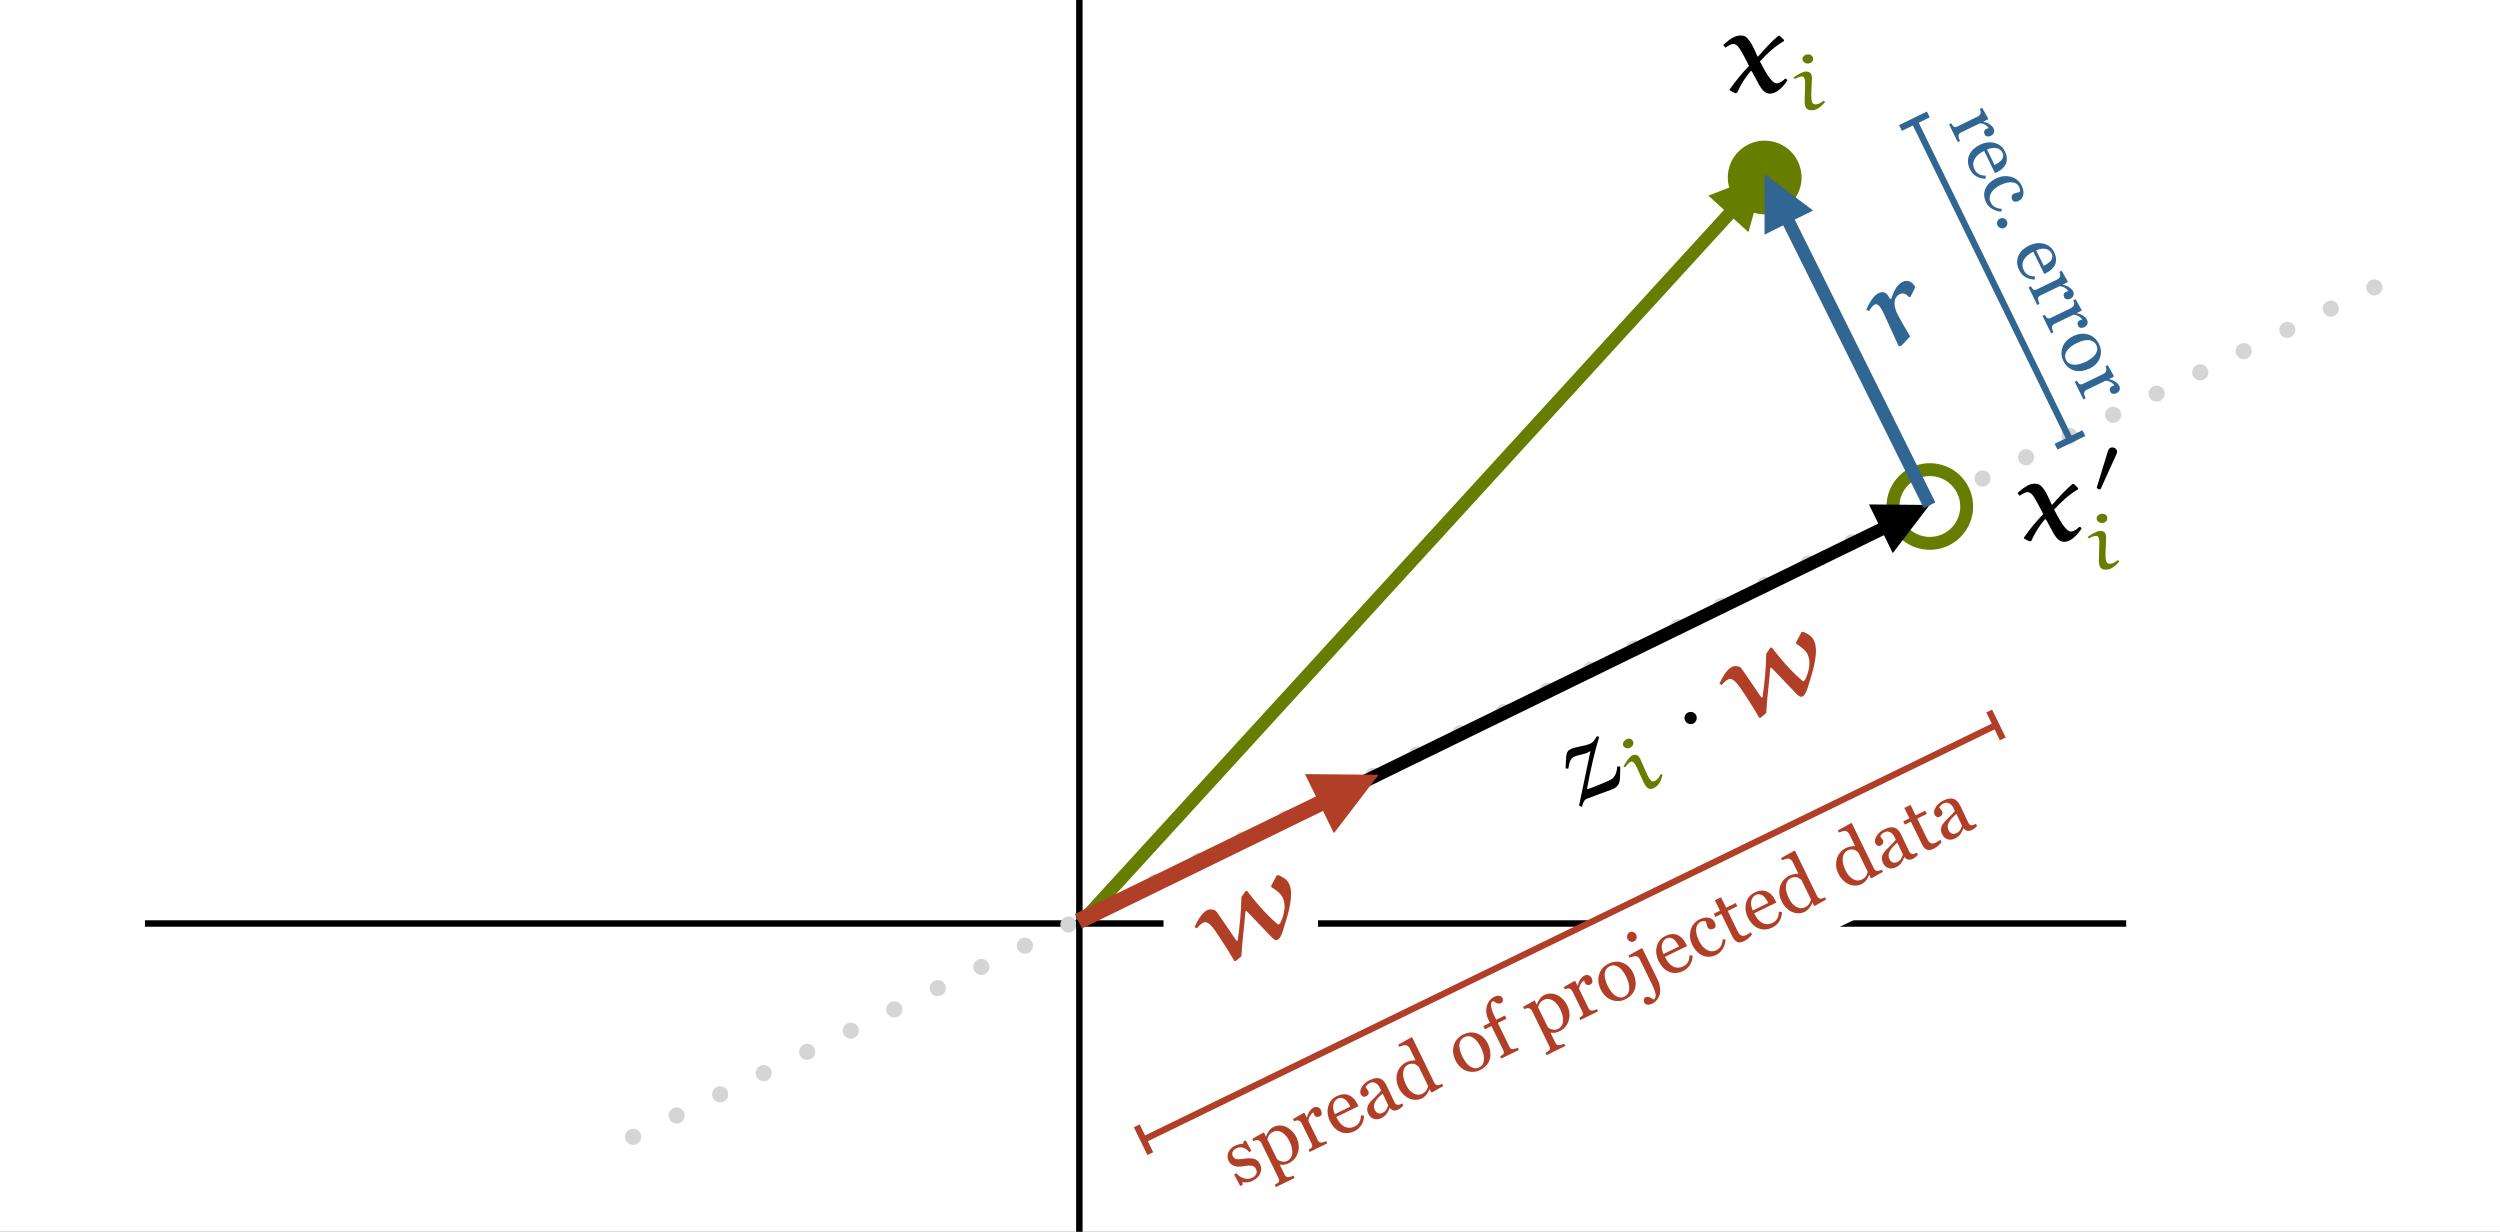 <?xml version="1.0" encoding="UTF-8"?>
<svg xmlns="http://www.w3.org/2000/svg" xmlns:xlink="http://www.w3.org/1999/xlink" width="600.629pt" height="295.938pt" viewBox="0 0 600.629 295.938" version="1.1">
<rect x="0" y="0" width="600.629" height="295.938" fill="#333333" stroke="none"/>
<defs>
<g>
<symbol overflow="visible" id="glyph0-0">
<path style="stroke:none;" d=""/>
</symbol>
<symbol overflow="visible" id="glyph0-1">
<path style="stroke:none;" d="M 1.109 -12.359 C 0.312 -13.516 0.016 -14.047 -0.422 -14.172 C -1 -14.328 -1.531 -14.422 -2.109 -14.141 C -3.516 -13.453 -4.453 -11.531 -5.172 -10.078 L -4.578 -9.766 C -4.234 -10.312 -3.625 -10.844 -3.016 -11.141 C -1.734 -11.766 -0.219 -9.234 1.156 -7.156 C 2.266 -5.438 3.391 -3.719 4.375 -1.922 L 4.734 -1.906 L 6.094 -3.047 C 6.266 -6.609 6.781 -10.234 7.062 -13.828 L 7.312 -13.953 L 13.234 -7.766 C 13.609 -7.391 14.25 -6.734 14.781 -7 C 15.594 -7.391 16.062 -9.141 16.344 -10.078 C 17.422 -13.453 18.781 -17.969 17.531 -20.5 C 17.047 -21.516 16.031 -22.125 14.938 -22.562 L 14.531 -22.422 L 13.219 -19.922 L 13.375 -19.609 C 14.375 -19 15.531 -18.141 16.016 -17.156 C 16.906 -15.328 16.344 -12.922 15.453 -11.094 C 15.391 -10.922 15.172 -10.766 15.016 -10.688 C 14.922 -10.641 14.781 -10.781 14.656 -10.875 C 11.906 -13.266 9.578 -15.953 7.422 -18.797 L 7.062 -18.688 L 6.094 -17.281 C 6.047 -13.797 5.688 -10.312 5.203 -6.828 L 4.906 -6.781 Z M 1.109 -12.359 "/>
</symbol>
<symbol overflow="visible" id="glyph1-0">
<path style="stroke:none;" d=""/>
</symbol>
<symbol overflow="visible" id="glyph1-1">
<path style="stroke:none;" d="M 12.906 -13.578 L 12.578 -13.578 C 10.797 -12.062 9.234 -10.328 7.734 -8.609 L 7.562 -8.609 C 6.875 -10.203 6.062 -12.172 4.891 -13.219 C 4.484 -13.578 3.953 -13.641 3.422 -13.641 C 1.953 -13.641 0.5 -12.391 -0.641 -11.391 L -0.141 -10.719 C 0.422 -11.109 1.25 -11.609 1.781 -11.609 C 2.594 -11.609 3.203 -10.672 3.609 -9.953 C 3.891 -9.469 4.922 -7.672 5.531 -6.312 C 3.812 -4.578 2.25 -2.609 0.891 -0.672 L 0.891 -0.469 L 2.219 0.219 L 2.672 0.109 C 3.469 -1.719 4.609 -3.5 5.922 -5.062 L 6.203 -5.062 L 8.062 -1.609 C 8.672 -0.672 9.312 0.328 10.594 0.328 C 12.297 0.328 13.828 -1.469 14.766 -2.859 L 14.469 -3.25 L 14.188 -3.25 C 13.656 -2.719 12.906 -2.141 12.188 -2.141 C 10.906 -2.141 9.266 -5.281 8.156 -7.422 C 9.797 -9.219 11.703 -11 13.938 -12.312 L 13.938 -12.578 Z M 12.906 -13.578 "/>
</symbol>
<symbol overflow="visible" id="glyph2-0">
<path style="stroke:none;" d=""/>
</symbol>
<symbol overflow="visible" id="glyph2-1">
<path style="stroke:none;" d="M 5.359 -7.625 C 5.359 -8.641 4.875 -9.156 3.984 -9.156 C 3.109 -9.156 1.922 -8.406 0.922 -7.703 L 1.203 -7.359 C 1.734 -7.641 2.469 -7.969 2.953 -7.969 C 3.547 -7.969 3.719 -7.328 3.719 -6.328 L 3.609 -2.016 C 3.609 -0.109 4.375 0.156 5.375 0.156 C 6.594 0.156 7.703 -0.859 8.453 -1.734 L 8.453 -1.938 L 8.156 -2.141 C 7.547 -1.672 6.969 -1.266 6.156 -1.266 C 5.359 -1.266 5.203 -2.094 5.203 -3.547 Z M 5.641 -12.156 C 5.641 -12.734 5.219 -13.281 4.484 -13.281 C 3.812 -13.281 3.078 -12.859 3.078 -12.203 C 3.078 -11.578 3.656 -11.062 4.344 -11.062 C 5.047 -11.062 5.625 -11.516 5.641 -12.156 Z M 5.641 -12.156 "/>
</symbol>
<symbol overflow="visible" id="glyph3-0">
<path style="stroke:none;" d=""/>
</symbol>
<symbol overflow="visible" id="glyph3-1">
<path style="stroke:none;" d="M 5.641 -9.188 C 5.797 -9.516 5.828 -9.672 5.828 -9.797 C 5.828 -10.406 5.281 -10.875 4.672 -10.875 C 3.938 -10.875 3.703 -10.266 3.609 -9.953 L 1.031 -1.531 C 1.016 -1.5 0.938 -1.25 0.938 -1.219 C 0.938 -0.984 1.531 -0.797 1.688 -0.797 C 1.828 -0.797 1.844 -0.844 1.984 -1.125 Z M 5.641 -9.188 "/>
</symbol>
<symbol overflow="visible" id="glyph4-0">
<path style="stroke:none;" d=""/>
</symbol>
<symbol overflow="visible" id="glyph4-1">
<path style="stroke:none;" d="M 5.922 -3.906 C 4.828 -5.719 3.234 -8.516 2.844 -9.328 C 2.156 -10.734 1.516 -13.141 3.469 -14.094 C 4.281 -14.484 5.062 -14.031 5.562 -13.422 L 5.969 -13.359 L 7.156 -15.734 C 6.609 -16.859 5.5 -17.703 4.078 -17.016 C 2.625 -16.312 1.875 -14.453 1.375 -12.938 L 1.047 -12.953 C 0.453 -14.172 -0.297 -14.984 -1.672 -14.312 C -3.047 -13.641 -3.938 -11.781 -4.625 -10.359 L -3.938 -9.984 C -3.656 -10.594 -3.078 -11.328 -2.625 -11.547 C -1.641 -12.031 -0.953 -10.484 -0.219 -8.984 C -0.219 -8.953 2.016 -4.109 3.156 -1.578 L 3.766 -1.641 Z M 5.922 -3.906 "/>
</symbol>
<symbol overflow="visible" id="glyph5-0">
<path style="stroke:none;" d="M 2.094 -1.016 L -4.031 -13.547 L 8.516 -19.656 L 14.641 -7.125 Z M 2.625 -2.562 L 13.094 -7.656 L 7.984 -18.109 L -2.484 -13.016 Z M 2.625 -2.562 "/>
</symbol>
<symbol overflow="visible" id="glyph5-1">
<path style="stroke:none;" d="M 3.984 -6.828 C 4.297 -6.742 4.57 -6.598 4.812 -6.391 C 5.062 -6.191 5.273 -5.91 5.453 -5.547 C 5.816 -4.797 5.836 -4.051 5.516 -3.312 C 5.203 -2.57 4.598 -1.984 3.703 -1.547 C 3.234 -1.316 2.758 -1.188 2.281 -1.156 C 1.812 -1.133 1.453 -1.156 1.203 -1.219 L 1.312 -0.594 L 0.688 -0.297 L -0.766 -3.062 L -0.188 -3.344 C -0.051 -3.145 0.156 -2.938 0.438 -2.719 C 0.719 -2.5 1.02 -2.332 1.344 -2.219 C 1.676 -2.082 2.023 -2.004 2.391 -1.984 C 2.766 -1.973 3.141 -2.055 3.516 -2.234 C 4.035 -2.484 4.379 -2.797 4.547 -3.172 C 4.711 -3.547 4.688 -3.953 4.469 -4.391 C 4.352 -4.629 4.211 -4.805 4.047 -4.922 C 3.879 -5.047 3.676 -5.125 3.438 -5.156 C 3.195 -5.195 2.922 -5.203 2.609 -5.172 C 2.305 -5.141 1.969 -5.102 1.594 -5.062 C 1.301 -5 0.969 -4.957 0.594 -4.938 C 0.219 -4.914 -0.125 -4.945 -0.438 -5.031 C -0.77 -5.094 -1.078 -5.223 -1.359 -5.422 C -1.648 -5.629 -1.891 -5.922 -2.078 -6.297 C -2.398 -6.961 -2.426 -7.641 -2.156 -8.328 C -1.883 -9.023 -1.336 -9.578 -0.516 -9.984 C -0.203 -10.129 0.133 -10.242 0.5 -10.328 C 0.863 -10.41 1.176 -10.445 1.438 -10.438 L 1.438 -10.953 L 2.016 -11.234 L 3.406 -8.719 L 2.844 -8.438 C 2.445 -8.957 1.969 -9.301 1.406 -9.469 C 0.852 -9.645 0.305 -9.602 -0.234 -9.344 C -0.68 -9.125 -0.977 -8.844 -1.125 -8.5 C -1.27 -8.156 -1.266 -7.82 -1.109 -7.5 C -0.992 -7.258 -0.852 -7.078 -0.688 -6.953 C -0.52 -6.828 -0.32 -6.75 -0.094 -6.719 C 0.113 -6.695 0.363 -6.695 0.656 -6.719 C 0.945 -6.75 1.305 -6.789 1.734 -6.844 C 2.148 -6.906 2.551 -6.938 2.938 -6.938 C 3.332 -6.938 3.68 -6.898 3.984 -6.828 Z M 3.984 -6.828 "/>
</symbol>
<symbol overflow="visible" id="glyph5-2">
<path style="stroke:none;" d="M 4.484 -10.969 C 4.984 -10.738 5.445 -10.414 5.875 -10 C 6.301 -9.582 6.676 -9.051 7 -8.406 C 7.301 -7.77 7.473 -7.133 7.516 -6.5 C 7.566 -5.875 7.504 -5.289 7.328 -4.75 C 7.148 -4.195 6.883 -3.711 6.531 -3.297 C 6.188 -2.879 5.77 -2.551 5.281 -2.312 C 4.789 -2.07 4.359 -1.926 3.984 -1.875 C 3.617 -1.832 3.305 -1.844 3.047 -1.906 L 2.969 -1.875 L 4.156 0.547 C 4.25 0.742 4.363 0.891 4.5 0.984 C 4.645 1.078 4.812 1.109 5 1.078 C 5.164 1.078 5.379 1.039 5.641 0.969 C 5.898 0.895 6.113 0.82 6.281 0.75 L 6.547 1.297 L 2.031 3.5 L 1.766 2.953 C 1.93 2.859 2.086 2.758 2.234 2.656 C 2.391 2.562 2.52 2.469 2.625 2.375 C 2.77 2.238 2.836 2.082 2.828 1.906 C 2.828 1.738 2.781 1.566 2.688 1.391 L -1.484 -7.172 C -1.566 -7.328 -1.688 -7.461 -1.844 -7.578 C -2 -7.691 -2.16 -7.766 -2.328 -7.797 C -2.461 -7.805 -2.625 -7.785 -2.812 -7.734 C -3.008 -7.68 -3.191 -7.617 -3.359 -7.547 L -3.625 -8.094 L -0.953 -9.609 L -0.797 -9.578 L -0.359 -8.672 L -0.281 -8.672 C -0.156 -9.141 0.062 -9.582 0.375 -10 C 0.688 -10.426 1.047 -10.738 1.453 -10.938 C 1.961 -11.188 2.477 -11.305 3 -11.297 C 3.52 -11.285 4.016 -11.176 4.484 -10.969 Z M 5.969 -4.531 C 6.02 -4.969 5.988 -5.43 5.875 -5.922 C 5.77 -6.422 5.582 -6.945 5.312 -7.5 C 5.113 -7.906 4.867 -8.297 4.578 -8.672 C 4.297 -9.047 3.984 -9.344 3.641 -9.562 C 3.305 -9.789 2.938 -9.93 2.531 -9.984 C 2.133 -10.035 1.734 -9.957 1.328 -9.75 C 0.91 -9.551 0.602 -9.297 0.406 -8.984 C 0.219 -8.672 0.078 -8.336 -0.016 -7.984 L 2.312 -3.234 C 2.438 -3.109 2.586 -2.992 2.766 -2.891 C 2.953 -2.797 3.148 -2.723 3.359 -2.672 C 3.586 -2.609 3.816 -2.582 4.047 -2.594 C 4.285 -2.602 4.551 -2.68 4.844 -2.828 C 5.145 -2.973 5.395 -3.195 5.594 -3.5 C 5.801 -3.812 5.926 -4.156 5.969 -4.531 Z M 5.969 -4.531 "/>
</symbol>
<symbol overflow="visible" id="glyph5-3">
<path style="stroke:none;" d="M 3.328 -10.297 C 3.461 -10.016 3.516 -9.734 3.484 -9.453 C 3.453 -9.18 3.297 -8.977 3.016 -8.844 C 2.711 -8.688 2.441 -8.648 2.203 -8.734 C 1.973 -8.816 1.805 -8.957 1.703 -9.156 C 1.648 -9.258 1.609 -9.363 1.578 -9.469 C 1.555 -9.57 1.531 -9.68 1.5 -9.797 C 1.227 -9.672 0.973 -9.422 0.734 -9.047 C 0.492 -8.68 0.344 -8.25 0.281 -7.75 L 2.578 -3.062 C 2.672 -2.875 2.785 -2.738 2.922 -2.656 C 3.055 -2.57 3.219 -2.535 3.406 -2.547 C 3.562 -2.547 3.75 -2.586 3.969 -2.672 C 4.195 -2.754 4.395 -2.828 4.562 -2.891 L 4.828 -2.359 L 0.594 -0.281 L 0.328 -0.812 C 0.43 -0.895 0.551 -0.973 0.688 -1.047 C 0.832 -1.129 0.938 -1.203 1 -1.266 C 1.133 -1.398 1.207 -1.547 1.219 -1.703 C 1.227 -1.859 1.188 -2.035 1.094 -2.234 L -1.328 -7.188 C -1.41 -7.352 -1.531 -7.5 -1.688 -7.625 C -1.844 -7.758 -2.02 -7.844 -2.219 -7.875 C -2.344 -7.883 -2.484 -7.867 -2.641 -7.828 C -2.797 -7.785 -2.961 -7.727 -3.141 -7.656 L -3.406 -8.203 L -0.797 -9.688 L -0.641 -9.641 L -0.078 -8.5 L -0.031 -8.516 C 0.082 -9.117 0.289 -9.633 0.594 -10.062 C 0.906 -10.5 1.234 -10.797 1.578 -10.953 C 1.922 -11.129 2.254 -11.156 2.578 -11.031 C 2.898 -10.914 3.148 -10.672 3.328 -10.297 Z M 3.328 -10.297 "/>
</symbol>
<symbol overflow="visible" id="glyph5-4">
<path style="stroke:none;" d="M 6.812 -5.656 C 6.789 -4.852 6.586 -4.125 6.203 -3.469 C 5.828 -2.82 5.273 -2.316 4.547 -1.953 C 3.898 -1.641 3.273 -1.477 2.672 -1.469 C 2.066 -1.457 1.516 -1.57 1.016 -1.812 C 0.504 -2.039 0.047 -2.379 -0.359 -2.828 C -0.766 -3.273 -1.113 -3.789 -1.406 -4.375 C -1.656 -4.895 -1.82 -5.445 -1.906 -6.031 C -1.988 -6.613 -1.961 -7.188 -1.828 -7.75 C -1.711 -8.289 -1.484 -8.785 -1.141 -9.234 C -0.797 -9.691 -0.336 -10.062 0.234 -10.344 C 0.828 -10.633 1.379 -10.789 1.891 -10.812 C 2.398 -10.832 2.859 -10.742 3.266 -10.547 C 3.66 -10.367 4.02 -10.102 4.344 -9.75 C 4.676 -9.395 4.961 -8.973 5.203 -8.484 L 5.469 -7.938 L 0.141 -5.344 C 0.391 -4.82 0.672 -4.367 0.984 -3.984 C 1.297 -3.598 1.641 -3.297 2.016 -3.078 C 2.367 -2.879 2.766 -2.77 3.203 -2.75 C 3.641 -2.738 4.098 -2.848 4.578 -3.078 C 5.055 -3.316 5.414 -3.633 5.656 -4.031 C 5.895 -4.426 6.035 -5 6.078 -5.75 Z M 3.516 -7.844 C 3.367 -8.156 3.18 -8.469 2.953 -8.781 C 2.734 -9.102 2.516 -9.359 2.297 -9.547 C 2.035 -9.734 1.758 -9.852 1.469 -9.906 C 1.176 -9.969 0.852 -9.914 0.5 -9.75 C -0.062 -9.469 -0.414 -8.992 -0.562 -8.328 C -0.707 -7.672 -0.586 -6.906 -0.203 -6.031 Z M 3.516 -7.844 "/>
</symbol>
<symbol overflow="visible" id="glyph5-5">
<path style="stroke:none;" d="M 8.156 -4.141 C 7.945 -3.93 7.754 -3.75 7.578 -3.594 C 7.41 -3.438 7.203 -3.301 6.953 -3.188 C 6.535 -2.977 6.148 -2.91 5.797 -2.984 C 5.441 -3.066 5.141 -3.281 4.891 -3.625 L 4.859 -3.594 C 4.68 -3.039 4.441 -2.562 4.141 -2.156 C 3.836 -1.75 3.398 -1.406 2.828 -1.125 C 2.234 -0.832 1.648 -0.773 1.078 -0.953 C 0.504 -1.141 0.07 -1.531 -0.219 -2.125 C -0.375 -2.445 -0.469 -2.742 -0.5 -3.016 C -0.539 -3.297 -0.516 -3.582 -0.422 -3.875 C -0.379 -4.094 -0.273 -4.32 -0.109 -4.562 C 0.055 -4.801 0.219 -5.008 0.375 -5.188 C 0.562 -5.406 0.969 -5.816 1.594 -6.422 C 2.227 -7.035 2.641 -7.477 2.828 -7.75 L 2.438 -8.562 C 2.406 -8.625 2.328 -8.75 2.203 -8.938 C 2.078 -9.125 1.922 -9.281 1.734 -9.406 C 1.516 -9.562 1.27 -9.664 1 -9.719 C 0.738 -9.781 0.426 -9.723 0.062 -9.547 C -0.195 -9.422 -0.41 -9.258 -0.578 -9.062 C -0.754 -8.875 -0.863 -8.711 -0.906 -8.578 C -0.844 -8.473 -0.734 -8.328 -0.578 -8.141 C -0.43 -7.953 -0.312 -7.77 -0.219 -7.594 C -0.125 -7.395 -0.125 -7.176 -0.219 -6.938 C -0.32 -6.695 -0.523 -6.504 -0.828 -6.359 C -1.098 -6.234 -1.344 -6.227 -1.562 -6.344 C -1.789 -6.469 -1.961 -6.656 -2.078 -6.906 C -2.191 -7.145 -2.219 -7.422 -2.156 -7.734 C -2.094 -8.055 -1.961 -8.375 -1.766 -8.688 C -1.598 -8.977 -1.363 -9.254 -1.062 -9.516 C -0.77 -9.785 -0.453 -10.004 -0.109 -10.172 C 0.336 -10.391 0.742 -10.551 1.109 -10.656 C 1.484 -10.77 1.863 -10.789 2.25 -10.719 C 2.625 -10.645 2.961 -10.473 3.266 -10.203 C 3.578 -9.93 3.867 -9.52 4.141 -8.969 C 4.516 -8.195 4.844 -7.504 5.125 -6.891 C 5.406 -6.285 5.719 -5.629 6.062 -4.922 C 6.176 -4.703 6.297 -4.547 6.422 -4.453 C 6.547 -4.367 6.711 -4.32 6.922 -4.312 C 7.023 -4.301 7.164 -4.336 7.344 -4.422 C 7.52 -4.504 7.703 -4.586 7.891 -4.672 Z M 3.188 -7.062 C 2.789 -6.707 2.445 -6.379 2.156 -6.078 C 1.875 -5.773 1.633 -5.453 1.438 -5.109 C 1.25 -4.785 1.141 -4.457 1.109 -4.125 C 1.078 -3.801 1.145 -3.469 1.312 -3.125 C 1.531 -2.664 1.812 -2.391 2.156 -2.297 C 2.5 -2.203 2.852 -2.242 3.219 -2.422 C 3.602 -2.609 3.895 -2.863 4.094 -3.188 C 4.301 -3.52 4.445 -3.867 4.531 -4.234 Z M 3.188 -7.062 "/>
</symbol>
<symbol overflow="visible" id="glyph5-6">
<path style="stroke:none;" d="M 9.344 -4.734 L 6.609 -3.188 L 6.422 -3.234 L 6.062 -3.984 L 6.016 -3.969 C 5.867 -3.52 5.633 -3.094 5.312 -2.688 C 5 -2.289 4.625 -1.984 4.188 -1.766 C 3.727 -1.547 3.234 -1.43 2.703 -1.422 C 2.18 -1.41 1.672 -1.516 1.172 -1.734 C 0.672 -1.953 0.195 -2.281 -0.25 -2.719 C -0.695 -3.156 -1.07 -3.691 -1.375 -4.328 C -1.664 -4.91 -1.836 -5.508 -1.891 -6.125 C -1.941 -6.738 -1.883 -7.332 -1.719 -7.906 C -1.57 -8.426 -1.305 -8.91 -0.922 -9.359 C -0.547 -9.816 -0.109 -10.172 0.391 -10.422 C 0.766 -10.609 1.156 -10.738 1.562 -10.812 C 1.969 -10.883 2.336 -10.922 2.672 -10.922 L 1.312 -13.719 C 1.207 -13.938 1.066 -14.117 0.891 -14.266 C 0.723 -14.422 0.547 -14.516 0.359 -14.547 C 0.148 -14.578 -0.086 -14.551 -0.359 -14.469 C -0.641 -14.395 -0.938 -14.297 -1.25 -14.172 L -1.5 -14.672 L 1.703 -16.453 L 1.875 -16.406 L 7.172 -5.547 C 7.266 -5.359 7.379 -5.211 7.516 -5.109 C 7.66 -5.016 7.828 -4.957 8.016 -4.938 C 8.148 -4.926 8.316 -4.957 8.516 -5.031 C 8.723 -5.113 8.91 -5.191 9.078 -5.266 Z M 5.703 -4.719 L 3.406 -9.422 C 3.289 -9.523 3.141 -9.633 2.953 -9.75 C 2.773 -9.875 2.586 -9.973 2.391 -10.047 C 2.16 -10.098 1.914 -10.113 1.656 -10.094 C 1.395 -10.082 1.125 -10.008 0.844 -9.875 C 0.52 -9.707 0.258 -9.473 0.062 -9.172 C -0.125 -8.879 -0.242 -8.523 -0.297 -8.109 C -0.359 -7.691 -0.332 -7.219 -0.219 -6.688 C -0.102 -6.164 0.094 -5.625 0.375 -5.062 C 0.594 -4.594 0.836 -4.195 1.109 -3.875 C 1.379 -3.551 1.691 -3.273 2.047 -3.047 C 2.391 -2.828 2.754 -2.695 3.141 -2.656 C 3.535 -2.625 3.938 -2.707 4.344 -2.906 C 4.781 -3.125 5.094 -3.395 5.281 -3.719 C 5.477 -4.051 5.617 -4.383 5.703 -4.719 Z M 5.703 -4.719 "/>
</symbol>
<symbol overflow="visible" id="glyph5-7">
<path style="stroke:none;" d=""/>
</symbol>
<symbol overflow="visible" id="glyph5-8">
<path style="stroke:none;" d="M 6.438 -8.203 C 6.707 -7.641 6.883 -7.039 6.969 -6.406 C 7.062 -5.77 7.039 -5.18 6.906 -4.641 C 6.738 -4.023 6.453 -3.492 6.047 -3.047 C 5.648 -2.598 5.145 -2.223 4.531 -1.922 C 4.031 -1.672 3.5 -1.531 2.938 -1.5 C 2.383 -1.469 1.836 -1.547 1.297 -1.734 C 0.754 -1.922 0.254 -2.223 -0.203 -2.641 C -0.66 -3.066 -1.051 -3.609 -1.375 -4.266 C -1.977 -5.523 -2.109 -6.727 -1.766 -7.875 C -1.43 -9.031 -0.672 -9.898 0.516 -10.484 C 1.641 -11.035 2.754 -11.109 3.859 -10.703 C 4.961 -10.305 5.82 -9.473 6.438 -8.203 Z M 4.734 -7.375 C 4.535 -7.781 4.285 -8.191 3.984 -8.609 C 3.68 -9.023 3.375 -9.348 3.062 -9.578 C 2.727 -9.828 2.367 -9.984 1.984 -10.047 C 1.598 -10.117 1.203 -10.055 0.797 -9.859 C 0.379 -9.66 0.07 -9.383 -0.125 -9.031 C -0.32 -8.676 -0.426 -8.273 -0.438 -7.828 C -0.445 -7.41 -0.379 -6.973 -0.234 -6.516 C -0.098 -6.055 0.062 -5.629 0.25 -5.234 C 0.508 -4.711 0.785 -4.25 1.078 -3.844 C 1.379 -3.438 1.711 -3.102 2.078 -2.844 C 2.43 -2.594 2.797 -2.438 3.172 -2.375 C 3.547 -2.312 3.938 -2.379 4.344 -2.578 C 5.02 -2.91 5.395 -3.5 5.469 -4.344 C 5.551 -5.195 5.305 -6.207 4.734 -7.375 Z M 4.734 -7.375 "/>
</symbol>
<symbol overflow="visible" id="glyph5-9">
<path style="stroke:none;" d="M 0.906 -14.859 C 1.02 -14.617 1.051 -14.379 1 -14.141 C 0.945 -13.91 0.785 -13.727 0.516 -13.594 C 0.348 -13.52 0.188 -13.488 0.031 -13.5 C -0.125 -13.508 -0.289 -13.547 -0.469 -13.609 C -0.633 -13.68 -0.801 -13.77 -0.969 -13.875 C -1.133 -13.977 -1.27 -14.062 -1.375 -14.125 C -1.738 -13.938 -1.895 -13.547 -1.844 -12.953 C -1.801 -12.359 -1.52 -11.52 -1 -10.438 L -0.594 -9.625 L 1.469 -10.641 L 1.844 -9.859 L -0.219 -8.844 L 2.609 -3.062 C 2.703 -2.875 2.812 -2.738 2.938 -2.656 C 3.07 -2.57 3.234 -2.535 3.422 -2.547 C 3.566 -2.566 3.754 -2.613 3.984 -2.688 C 4.223 -2.77 4.422 -2.836 4.578 -2.891 L 4.844 -2.359 L 0.609 -0.297 L 0.344 -0.828 C 0.445 -0.91 0.566 -0.988 0.703 -1.062 C 0.836 -1.133 0.941 -1.207 1.016 -1.281 C 1.16 -1.414 1.234 -1.562 1.234 -1.719 C 1.242 -1.875 1.203 -2.051 1.109 -2.25 L -1.75 -8.109 L -3.328 -7.328 L -3.703 -8.109 L -2.125 -8.891 L -2.375 -9.391 C -2.977 -10.617 -3.145 -11.766 -2.875 -12.828 C -2.613 -13.898 -2.004 -14.672 -1.047 -15.141 C -0.566 -15.367 -0.156 -15.445 0.188 -15.375 C 0.531 -15.301 0.77 -15.129 0.906 -14.859 Z M 0.906 -14.859 "/>
</symbol>
<symbol overflow="visible" id="glyph5-10">
<path style="stroke:none;" d="M 3.297 -2.203 C 3.586 -1.609 3.77 -1.004 3.844 -0.391 C 3.914 0.223 3.898 0.77 3.797 1.25 C 3.648 1.77 3.426 2.219 3.125 2.594 C 2.832 2.977 2.453 3.285 1.984 3.516 C 1.516 3.742 1.109 3.82 0.766 3.75 C 0.422 3.688 0.188 3.523 0.062 3.266 C -0.051 3.023 -0.086 2.781 -0.047 2.531 C -0.004 2.289 0.141 2.109 0.391 1.984 C 0.566 1.91 0.738 1.875 0.906 1.875 C 1.07 1.883 1.227 1.922 1.375 1.984 C 1.52 2.047 1.672 2.125 1.828 2.219 C 1.992 2.32 2.145 2.426 2.281 2.531 C 2.695 2.32 2.867 1.926 2.797 1.344 C 2.734 0.758 2.43 -0.082 1.891 -1.188 L -1.062 -7.25 C -1.145 -7.414 -1.27 -7.555 -1.438 -7.672 C -1.602 -7.797 -1.773 -7.875 -1.953 -7.906 C -2.066 -7.938 -2.301 -7.895 -2.656 -7.781 C -3.02 -7.676 -3.289 -7.594 -3.469 -7.531 L -3.719 -8.047 L -0.562 -9.797 L -0.391 -9.75 Z M -1.891 -13.094 C -1.734 -12.781 -1.703 -12.461 -1.797 -12.141 C -1.891 -11.816 -2.086 -11.582 -2.391 -11.438 C -2.672 -11.289 -2.961 -11.273 -3.266 -11.391 C -3.578 -11.516 -3.801 -11.719 -3.938 -12 C -4.082 -12.301 -4.109 -12.613 -4.016 -12.938 C -3.922 -13.258 -3.734 -13.492 -3.453 -13.641 C -3.141 -13.785 -2.832 -13.797 -2.531 -13.672 C -2.238 -13.555 -2.023 -13.363 -1.891 -13.094 Z M -1.891 -13.094 "/>
</symbol>
<symbol overflow="visible" id="glyph5-11">
<path style="stroke:none;" d="M 4.422 -1.891 C 3.266 -1.328 2.164 -1.27 1.125 -1.719 C 0.082 -2.164 -0.754 -3.039 -1.391 -4.344 C -1.66 -4.906 -1.828 -5.473 -1.891 -6.047 C -1.953 -6.629 -1.914 -7.207 -1.781 -7.781 C -1.645 -8.32 -1.391 -8.828 -1.016 -9.297 C -0.648 -9.766 -0.18 -10.141 0.391 -10.422 C 1.18 -10.805 1.914 -10.93 2.594 -10.797 C 3.27 -10.66 3.766 -10.27 4.078 -9.625 C 4.211 -9.344 4.266 -9.066 4.234 -8.797 C 4.211 -8.523 4.051 -8.316 3.75 -8.172 C 3.426 -8.016 3.133 -7.973 2.875 -8.047 C 2.625 -8.117 2.445 -8.254 2.344 -8.453 C 2.227 -8.703 2.141 -8.973 2.078 -9.266 C 2.016 -9.566 1.961 -9.773 1.922 -9.891 C 1.734 -10.004 1.523 -10.047 1.297 -10.016 C 1.078 -9.984 0.852 -9.914 0.625 -9.812 C 0.363 -9.676 0.145 -9.492 -0.031 -9.266 C -0.207 -9.047 -0.332 -8.727 -0.406 -8.312 C -0.477 -7.938 -0.461 -7.488 -0.359 -6.969 C -0.254 -6.445 -0.047 -5.863 0.266 -5.219 C 0.766 -4.207 1.395 -3.492 2.156 -3.078 C 2.914 -2.66 3.66 -2.629 4.391 -2.984 C 4.91 -3.242 5.285 -3.586 5.516 -4.016 C 5.754 -4.441 5.898 -4.984 5.953 -5.641 L 6.641 -5.562 C 6.586 -4.738 6.359 -4 5.953 -3.344 C 5.555 -2.688 5.047 -2.203 4.422 -1.891 Z M 4.422 -1.891 "/>
</symbol>
<symbol overflow="visible" id="glyph5-12">
<path style="stroke:none;" d="M 5.391 -3.047 C 5.109 -2.734 4.832 -2.445 4.562 -2.188 C 4.301 -1.938 3.941 -1.703 3.484 -1.484 C 2.805 -1.148 2.25 -1.086 1.812 -1.297 C 1.375 -1.504 1 -1.922 0.688 -2.547 L -1.969 -8 L -3.422 -7.297 L -3.797 -8.078 L -2.312 -8.797 L -3.547 -11.297 L -2.062 -12.016 L -0.828 -9.516 L 1.484 -10.641 L 1.859 -9.859 L -0.438 -8.734 L 1.75 -4.234 C 1.914 -3.898 2.066 -3.625 2.203 -3.406 C 2.348 -3.195 2.508 -3.031 2.688 -2.906 C 2.844 -2.789 3.023 -2.734 3.234 -2.734 C 3.453 -2.742 3.707 -2.816 4 -2.953 C 4.145 -3.023 4.336 -3.133 4.578 -3.281 C 4.828 -3.438 5.004 -3.555 5.109 -3.641 Z M 5.391 -3.047 "/>
</symbol>
<symbol overflow="visible" id="glyph6-0">
<path style="stroke:none;" d="M 1.016 2.094 L 13.562 -4.016 L 19.688 8.5 L 7.141 14.609 Z M 2.578 2.625 L 7.672 13.078 L 18.125 7.969 L 13.031 -2.484 Z M 2.578 2.625 "/>
</symbol>
<symbol overflow="visible" id="glyph6-1">
<path style="stroke:none;" d="M 10.312 3.328 C 10.031 3.461 9.75 3.508 9.469 3.469 C 9.188 3.438 8.977 3.281 8.844 3 C 8.695 2.707 8.66 2.438 8.734 2.188 C 8.816 1.945 8.953 1.785 9.141 1.703 C 9.254 1.641 9.363 1.598 9.469 1.578 C 9.582 1.555 9.691 1.523 9.797 1.484 C 9.672 1.223 9.422 0.973 9.047 0.734 C 8.68 0.504 8.25 0.359 7.75 0.297 L 3.062 2.562 C 2.875 2.664 2.738 2.785 2.656 2.922 C 2.57 3.055 2.535 3.219 2.547 3.406 C 2.547 3.562 2.586 3.75 2.672 3.969 C 2.754 4.195 2.828 4.395 2.891 4.562 L 2.359 4.828 L 0.281 0.594 L 0.812 0.328 C 0.895 0.43 0.973 0.551 1.047 0.688 C 1.129 0.82 1.203 0.926 1.266 1 C 1.398 1.133 1.547 1.207 1.703 1.219 C 1.859 1.227 2.035 1.188 2.234 1.094 L 7.203 -1.328 C 7.367 -1.41 7.516 -1.531 7.641 -1.688 C 7.773 -1.844 7.852 -2.02 7.875 -2.219 C 7.883 -2.344 7.875 -2.484 7.844 -2.641 C 7.812 -2.797 7.754 -2.961 7.672 -3.141 L 8.219 -3.406 L 9.688 -0.797 L 9.641 -0.641 L 8.5 -0.078 L 8.516 -0.031 C 9.141 0.082 9.66 0.289 10.078 0.594 C 10.504 0.895 10.805 1.223 10.984 1.578 C 11.148 1.922 11.172 2.25 11.047 2.562 C 10.93 2.883 10.688 3.141 10.312 3.328 Z M 10.312 3.328 "/>
</symbol>
<symbol overflow="visible" id="glyph6-2">
<path style="stroke:none;" d="M 5.672 6.812 C 4.859 6.789 4.125 6.586 3.469 6.203 C 2.82 5.828 2.32 5.273 1.969 4.547 C 1.645 3.891 1.477 3.258 1.469 2.656 C 1.457 2.062 1.57 1.516 1.812 1.016 C 2.039 0.504 2.379 0.047 2.828 -0.359 C 3.273 -0.766 3.789 -1.109 4.375 -1.391 C 4.895 -1.648 5.445 -1.82 6.031 -1.906 C 6.625 -1.988 7.203 -1.961 7.766 -1.828 C 8.305 -1.711 8.805 -1.484 9.266 -1.141 C 9.723 -0.797 10.086 -0.336 10.359 0.234 C 10.648 0.828 10.801 1.375 10.812 1.875 C 10.832 2.383 10.75 2.848 10.562 3.266 C 10.375 3.66 10.102 4.02 9.75 4.344 C 9.406 4.676 8.988 4.961 8.5 5.203 L 7.969 5.453 L 5.359 0.109 C 4.828 0.367 4.367 0.656 3.984 0.969 C 3.609 1.289 3.316 1.641 3.109 2.016 C 2.891 2.367 2.77 2.766 2.75 3.203 C 2.738 3.641 2.848 4.098 3.078 4.578 C 3.305 5.047 3.617 5.398 4.016 5.641 C 4.41 5.891 4.988 6.031 5.75 6.062 Z M 7.859 3.5 C 8.16 3.352 8.473 3.164 8.797 2.938 C 9.117 2.719 9.375 2.5 9.562 2.281 C 9.738 2.039 9.852 1.77 9.906 1.469 C 9.969 1.176 9.914 0.859 9.75 0.516 C 9.469 -0.055 8.992 -0.414 8.328 -0.562 C 7.672 -0.707 6.91 -0.594 6.047 -0.219 Z M 7.859 3.5 "/>
</symbol>
<symbol overflow="visible" id="glyph6-3">
<path style="stroke:none;" d="M 1.906 4.422 C 1.332 3.254 1.27 2.148 1.719 1.109 C 2.164 0.078 3.039 -0.754 4.344 -1.391 C 4.914 -1.66 5.488 -1.828 6.062 -1.891 C 6.645 -1.953 7.223 -1.914 7.797 -1.781 C 8.336 -1.645 8.844 -1.395 9.312 -1.031 C 9.781 -0.664 10.156 -0.195 10.438 0.375 C 10.82 1.176 10.945 1.91 10.812 2.578 C 10.676 3.254 10.281 3.754 9.625 4.078 C 9.352 4.203 9.078 4.25 8.797 4.219 C 8.523 4.195 8.316 4.039 8.172 3.75 C 8.016 3.414 7.973 3.117 8.047 2.859 C 8.129 2.609 8.27 2.43 8.469 2.328 C 8.719 2.211 8.984 2.125 9.266 2.062 C 9.555 2.008 9.77 1.961 9.906 1.922 C 10.02 1.734 10.055 1.531 10.016 1.312 C 9.984 1.094 9.914 0.867 9.812 0.641 C 9.688 0.379 9.508 0.16 9.281 -0.016 C 9.051 -0.203 8.727 -0.332 8.312 -0.406 C 7.938 -0.477 7.488 -0.461 6.969 -0.359 C 6.445 -0.254 5.867 -0.047 5.234 0.266 C 4.223 0.766 3.504 1.391 3.078 2.141 C 2.66 2.898 2.629 3.645 2.984 4.375 C 3.242 4.906 3.586 5.285 4.016 5.516 C 4.441 5.742 4.984 5.883 5.641 5.938 L 5.562 6.625 C 4.738 6.582 4 6.359 3.344 5.953 C 2.688 5.555 2.207 5.047 1.906 4.422 Z M 1.906 4.422 "/>
</symbol>
<symbol overflow="visible" id="glyph6-4">
<path style="stroke:none;" d="M 2.594 2.938 C 2.289 3.082 1.973 3.094 1.641 2.969 C 1.316 2.852 1.082 2.648 0.938 2.359 C 0.789 2.047 0.77 1.727 0.875 1.406 C 0.988 1.082 1.195 0.848 1.5 0.703 C 1.801 0.555 2.117 0.535 2.453 0.641 C 2.785 0.754 3.023 0.969 3.172 1.281 C 3.316 1.57 3.332 1.883 3.219 2.219 C 3.102 2.551 2.895 2.789 2.594 2.938 Z M 2.594 2.938 "/>
</symbol>
<symbol overflow="visible" id="glyph6-5">
<path style="stroke:none;" d=""/>
</symbol>
<symbol overflow="visible" id="glyph6-6">
<path style="stroke:none;" d="M 8.219 6.422 C 7.656 6.691 7.055 6.875 6.422 6.969 C 5.785 7.062 5.195 7.035 4.656 6.891 C 4.031 6.723 3.492 6.441 3.047 6.047 C 2.598 5.648 2.223 5.145 1.922 4.531 C 1.672 4.02 1.531 3.488 1.5 2.938 C 1.469 2.383 1.547 1.836 1.734 1.297 C 1.922 0.754 2.227 0.254 2.656 -0.203 C 3.082 -0.66 3.617 -1.047 4.266 -1.359 C 5.535 -1.984 6.742 -2.125 7.891 -1.781 C 9.047 -1.438 9.914 -0.672 10.5 0.516 C 11.051 1.641 11.125 2.75 10.719 3.844 C 10.312 4.945 9.477 5.805 8.219 6.422 Z M 7.391 4.75 C 7.797 4.539 8.203 4.285 8.609 3.984 C 9.023 3.691 9.352 3.383 9.594 3.062 C 9.844 2.719 10 2.352 10.062 1.969 C 10.133 1.594 10.066 1.195 9.859 0.781 C 9.66 0.375 9.383 0.07 9.031 -0.125 C 8.676 -0.32 8.281 -0.426 7.844 -0.438 C 7.414 -0.445 6.973 -0.383 6.516 -0.25 C 6.066 -0.113 5.641 0.051 5.234 0.25 C 4.711 0.508 4.25 0.785 3.844 1.078 C 3.445 1.379 3.113 1.711 2.844 2.078 C 2.594 2.422 2.438 2.781 2.375 3.156 C 2.312 3.531 2.379 3.922 2.578 4.328 C 2.91 5.016 3.504 5.395 4.359 5.469 C 5.211 5.551 6.223 5.312 7.391 4.75 Z M 7.391 4.75 "/>
</symbol>
<symbol overflow="visible" id="glyph7-0">
<path style="stroke:none;" d=""/>
</symbol>
<symbol overflow="visible" id="glyph7-1">
<path style="stroke:none;" d="M 4.562 -16.516 C 4.25 -15.844 3.859 -15.203 3.125 -14.844 C 1.734 -14.172 -0.359 -14.125 -1.641 -13.5 C -2.375 -13.141 -2.562 -12.734 -2.703 -11.703 L -2.859 -8.875 L -2.188 -8.797 C -1.938 -10.25 -1.75 -11.219 -0.828 -11.656 C 0.078 -12.109 1.562 -12.234 2.391 -12.641 C 2.672 -12.781 2.906 -12.891 3.125 -13.062 L 0.391 0.062 L 1 0.344 L 1.156 0.266 C 1.266 -0.5 1.578 -1.25 2.188 -1.547 L 5.234 -2.703 C 6.359 -3.141 8.359 -3.797 8.625 -3.953 C 9.891 -4.547 10.219 -5.578 10.234 -6.812 L 10.297 -9.312 L 9.578 -9.344 C 9.453 -8.172 9.234 -6.766 7.797 -6.062 C 7.578 -5.953 5.109 -4.828 2.531 -3.891 L 2.312 -4.031 C 3.141 -8.594 4.219 -13.219 5.234 -16.438 L 4.719 -16.594 Z M 4.562 -16.516 "/>
</symbol>
<symbol overflow="visible" id="glyph8-0">
<path style="stroke:none;" d=""/>
</symbol>
<symbol overflow="visible" id="glyph8-1">
<path style="stroke:none;" d="M 1.469 -9.203 C 1.016 -10.109 0.359 -10.375 -0.438 -9.984 C -1.219 -9.594 -1.953 -8.391 -2.547 -7.328 L -2.156 -7.141 C -1.797 -7.625 -1.281 -8.234 -0.844 -8.453 C -0.312 -8.703 0.125 -8.203 0.562 -7.312 L 2.359 -3.391 C 3.203 -1.672 4 -1.781 4.891 -2.219 C 5.984 -2.75 6.547 -4.141 6.828 -5.266 L 6.75 -5.438 L 6.391 -5.5 C 6.047 -4.812 5.703 -4.188 4.969 -3.844 C 4.25 -3.484 3.75 -4.156 3.109 -5.469 Z M -0.25 -13.391 C -0.516 -13.906 -1.141 -14.219 -1.797 -13.906 C -2.406 -13.609 -2.875 -12.906 -2.594 -12.312 C -2.312 -11.75 -1.578 -11.547 -0.953 -11.844 C -0.328 -12.141 0.016 -12.812 -0.25 -13.391 Z M -0.25 -13.391 "/>
</symbol>
<symbol overflow="visible" id="glyph9-0">
<path style="stroke:none;" d=""/>
</symbol>
<symbol overflow="visible" id="glyph9-1">
<path style="stroke:none;" d="M 1.75 -8.594 C 1.391 -9.312 0.516 -9.609 -0.219 -9.25 C -0.938 -8.906 -1.25 -8.016 -0.891 -7.297 C -0.531 -6.562 0.344 -6.266 1.062 -6.609 C 1.797 -6.969 2.109 -7.859 1.75 -8.594 Z M 1.75 -8.594 "/>
</symbol>
</g>
<clipPath id="clip1">
  <path d="M 0 0 L 600.629 0 L 600.629 295.938 L 0 295.938 Z M 0 0 "/>
</clipPath>
<clipPath id="clip2">
  <path d="M 258 0 L 261 0 L 261 295.938 L 258 295.938 Z M 258 0 "/>
</clipPath>
<clipPath id="clip3">
  <path d="M 285 209 L 315 209 L 315 234 L 285 234 Z M 285 209 "/>
</clipPath>
<clipPath id="clip4">
  <path d="M 284.934 220.762 L 308.941 209.062 L 315.738 222.988 L 291.73 234.691 Z M 284.934 220.762 "/>
</clipPath>
<clipPath id="clip5">
  <path d="M 262.773 248.801 L 315.738 222.988 L 308.941 209.062 L 255.973 234.875 Z M 262.773 248.801 "/>
</clipPath>
<clipPath id="clip6">
  <path d="M 262.5 248.246 L 315.465 222.434 L 308.941 209.062 L 255.973 234.875 Z M 262.5 248.246 "/>
</clipPath>
<clipPath id="clip7">
  <path d="M 484.141 116 L 501 116 L 501 131 L 484.141 131 Z M 484.141 116 "/>
</clipPath>
<clipPath id="clip8">
  <path d="M 503 107.184 L 509 107.184 L 509 118 L 503 118 Z M 503 107.184 "/>
</clipPath>
<clipPath id="clip9">
  <path d="M 501 123 L 509.73 123 L 509.73 137 L 501 137 Z M 501 123 "/>
</clipPath>
<clipPath id="clip10">
  <path d="M 447 66 L 466 66 L 466 85 L 447 85 Z M 447 66 "/>
</clipPath>
<clipPath id="clip11">
  <path d="M 452.848 85.289 L 465.395 79.176 L 458.934 65.945 L 446.391 72.059 Z M 452.848 85.289 "/>
</clipPath>
<clipPath id="clip12">
  <path d="M 452.848 85.289 L 465.395 79.176 L 458.934 65.945 L 446.391 72.059 Z M 452.848 85.289 "/>
</clipPath>
<clipPath id="clip13">
  <path d="M 293 273 L 304 273 L 304 286 L 293 286 Z M 293 273 "/>
</clipPath>
<clipPath id="clip14">
  <path d="M 282.461 267.824 L 470.66 176.109 L 484.473 204.406 L 296.273 296.121 Z M 282.461 267.824 "/>
</clipPath>
<clipPath id="clip15">
  <path d="M 300 269 L 316 269 L 316 286 L 300 286 Z M 300 269 "/>
</clipPath>
<clipPath id="clip16">
  <path d="M 282.461 267.824 L 470.66 176.109 L 484.473 204.406 L 296.273 296.121 Z M 282.461 267.824 "/>
</clipPath>
<clipPath id="clip17">
  <path d="M 310 265 L 321 265 L 321 277 L 310 277 Z M 310 265 "/>
</clipPath>
<clipPath id="clip18">
  <path d="M 282.461 267.824 L 470.66 176.109 L 484.473 204.406 L 296.273 296.121 Z M 282.461 267.824 "/>
</clipPath>
<clipPath id="clip19">
  <path d="M 317 261 L 329 261 L 329 274 L 317 274 Z M 317 261 "/>
</clipPath>
<clipPath id="clip20">
  <path d="M 282.461 267.824 L 470.66 176.109 L 484.473 204.406 L 296.273 296.121 Z M 282.461 267.824 "/>
</clipPath>
<clipPath id="clip21">
  <path d="M 325 257 L 338 257 L 338 270 L 325 270 Z M 325 257 "/>
</clipPath>
<clipPath id="clip22">
  <path d="M 282.461 267.824 L 470.66 176.109 L 484.473 204.406 L 296.273 296.121 Z M 282.461 267.824 "/>
</clipPath>
<clipPath id="clip23">
  <path d="M 331 248 L 347 248 L 347 266 L 331 266 Z M 331 248 "/>
</clipPath>
<clipPath id="clip24">
  <path d="M 282.461 267.824 L 470.66 176.109 L 484.473 204.406 L 296.273 296.121 Z M 282.461 267.824 "/>
</clipPath>
<clipPath id="clip25">
  <path d="M 347 260 L 348 260 L 348 261 L 347 261 Z M 347 260 "/>
</clipPath>
<clipPath id="clip26">
  <path d="M 282.461 267.824 L 470.66 176.109 L 484.473 204.406 L 296.273 296.121 Z M 282.461 267.824 "/>
</clipPath>
<clipPath id="clip27">
  <path d="M 347 246 L 360 246 L 360 259 L 347 259 Z M 347 246 "/>
</clipPath>
<clipPath id="clip28">
  <path d="M 282.461 267.824 L 470.66 176.109 L 484.473 204.406 L 296.273 296.121 Z M 282.461 267.824 "/>
</clipPath>
<clipPath id="clip29">
  <path d="M 354 238 L 367 238 L 367 255 L 354 255 Z M 354 238 "/>
</clipPath>
<clipPath id="clip30">
  <path d="M 282.461 267.824 L 470.66 176.109 L 484.473 204.406 L 296.273 296.121 Z M 282.461 267.824 "/>
</clipPath>
<clipPath id="clip31">
  <path d="M 365 251 L 366 251 L 366 252 L 365 252 Z M 365 251 "/>
</clipPath>
<clipPath id="clip32">
  <path d="M 282.461 267.824 L 470.66 176.109 L 484.473 204.406 L 296.273 296.121 Z M 282.461 267.824 "/>
</clipPath>
<clipPath id="clip33">
  <path d="M 365 237 L 381 237 L 381 254 L 365 254 Z M 365 237 "/>
</clipPath>
<clipPath id="clip34">
  <path d="M 282.461 267.824 L 470.66 176.109 L 484.473 204.406 L 296.273 296.121 Z M 282.461 267.824 "/>
</clipPath>
<clipPath id="clip35">
  <path d="M 375 233 L 386 233 L 386 246 L 375 246 Z M 375 233 "/>
</clipPath>
<clipPath id="clip36">
  <path d="M 282.461 267.824 L 470.66 176.109 L 484.473 204.406 L 296.273 296.121 Z M 282.461 267.824 "/>
</clipPath>
<clipPath id="clip37">
  <path d="M 382 229 L 395 229 L 395 242 L 382 242 Z M 382 229 "/>
</clipPath>
<clipPath id="clip38">
  <path d="M 282.461 267.824 L 470.66 176.109 L 484.473 204.406 L 296.273 296.121 Z M 282.461 267.824 "/>
</clipPath>
<clipPath id="clip39">
  <path d="M 387 223 L 408 223 L 408 242 L 387 242 Z M 387 223 "/>
</clipPath>
<clipPath id="clip40">
  <path d="M 282.461 267.824 L 470.66 176.109 L 484.473 204.406 L 296.273 296.121 Z M 282.461 267.824 "/>
</clipPath>
<clipPath id="clip41">
  <path d="M 404 219 L 416 219 L 416 232 L 404 232 Z M 404 219 "/>
</clipPath>
<clipPath id="clip42">
  <path d="M 282.461 267.824 L 470.66 176.109 L 484.473 204.406 L 296.273 296.121 Z M 282.461 267.824 "/>
</clipPath>
<clipPath id="clip43">
  <path d="M 410 214 L 422 214 L 422 228 L 410 228 Z M 410 214 "/>
</clipPath>
<clipPath id="clip44">
  <path d="M 282.461 267.824 L 470.66 176.109 L 484.473 204.406 L 296.273 296.121 Z M 282.461 267.824 "/>
</clipPath>
<clipPath id="clip45">
  <path d="M 417 212 L 430 212 L 430 225 L 417 225 Z M 417 212 "/>
</clipPath>
<clipPath id="clip46">
  <path d="M 282.461 267.824 L 470.66 176.109 L 484.473 204.406 L 296.273 296.121 Z M 282.461 267.824 "/>
</clipPath>
<clipPath id="clip47">
  <path d="M 423 203 L 439 203 L 439 221 L 423 221 Z M 423 203 "/>
</clipPath>
<clipPath id="clip48">
  <path d="M 282.461 267.824 L 470.66 176.109 L 484.473 204.406 L 296.273 296.121 Z M 282.461 267.824 "/>
</clipPath>
<clipPath id="clip49">
  <path d="M 438 216 L 439 216 L 439 217 L 438 217 Z M 438 216 "/>
</clipPath>
<clipPath id="clip50">
  <path d="M 282.461 267.824 L 470.66 176.109 L 484.473 204.406 L 296.273 296.121 Z M 282.461 267.824 "/>
</clipPath>
<clipPath id="clip51">
  <path d="M 437 196 L 453 196 L 453 215 L 437 215 Z M 437 196 "/>
</clipPath>
<clipPath id="clip52">
  <path d="M 282.461 267.824 L 470.66 176.109 L 484.473 204.406 L 296.273 296.121 Z M 282.461 267.824 "/>
</clipPath>
<clipPath id="clip53">
  <path d="M 449 197 L 461 197 L 461 210 L 449 210 Z M 449 197 "/>
</clipPath>
<clipPath id="clip54">
  <path d="M 282.461 267.824 L 470.66 176.109 L 484.473 204.406 L 296.273 296.121 Z M 282.461 267.824 "/>
</clipPath>
<clipPath id="clip55">
  <path d="M 456 192 L 467 192 L 467 206 L 456 206 Z M 456 192 "/>
</clipPath>
<clipPath id="clip56">
  <path d="M 282.461 267.824 L 470.66 176.109 L 484.473 204.406 L 296.273 296.121 Z M 282.461 267.824 "/>
</clipPath>
<clipPath id="clip57">
  <path d="M 463 190 L 476 190 L 476 203 L 463 203 Z M 463 190 "/>
</clipPath>
<clipPath id="clip58">
  <path d="M 282.461 267.824 L 470.66 176.109 L 484.473 204.406 L 296.273 296.121 Z M 282.461 267.824 "/>
</clipPath>
<clipPath id="clip59">
  <path d="M 251 248 L 299 248 L 299 295.938 L 251 295.938 Z M 251 248 "/>
</clipPath>
<clipPath id="clip60">
  <path d="M 373 176 L 392 176 L 392 195 L 373 195 Z M 373 176 "/>
</clipPath>
<clipPath id="clip61">
  <path d="M 381.391 197.957 L 442.719 168.066 L 434.223 150.66 L 372.895 180.547 Z M 381.391 197.957 "/>
</clipPath>
<clipPath id="clip62">
  <path d="M 381.391 197.957 L 442.719 168.066 L 434.223 150.66 L 372.895 180.547 Z M 381.391 197.957 "/>
</clipPath>
<clipPath id="clip63">
  <path d="M 387 175 L 401 175 L 401 192 L 387 192 Z M 387 175 "/>
</clipPath>
<clipPath id="clip64">
  <path d="M 381.391 197.957 L 442.719 168.066 L 434.223 150.66 L 372.895 180.547 Z M 381.391 197.957 "/>
</clipPath>
<clipPath id="clip65">
  <path d="M 381.391 197.957 L 442.719 168.066 L 434.223 150.66 L 372.895 180.547 Z M 381.391 197.957 "/>
</clipPath>
<clipPath id="clip66">
  <path d="M 404 170 L 409 170 L 409 175 L 404 175 Z M 404 170 "/>
</clipPath>
<clipPath id="clip67">
  <path d="M 381.391 197.957 L 442.719 168.066 L 434.223 150.66 L 372.895 180.547 Z M 381.391 197.957 "/>
</clipPath>
<clipPath id="clip68">
  <path d="M 381.391 197.957 L 442.719 168.066 L 434.223 150.66 L 372.895 180.547 Z M 381.391 197.957 "/>
</clipPath>
<clipPath id="clip69">
  <path d="M 412 151 L 441 151 L 441 175 L 412 175 Z M 412 151 "/>
</clipPath>
<clipPath id="clip70">
  <path d="M 381.391 197.957 L 442.719 168.066 L 434.223 150.66 L 372.895 180.547 Z M 381.391 197.957 "/>
</clipPath>
<clipPath id="clip71">
  <path d="M 381.391 197.957 L 442.719 168.066 L 434.223 150.66 L 372.895 180.547 Z M 381.391 197.957 "/>
</clipPath>
</defs>
<g id="surface1">
<g clip-path="url(#clip1)" clip-rule="nonzero">
<rect x="0" y="0" width="600.629" height="295.938" style="fill:rgb(100%,100%,100%);fill-opacity:1;stroke:none;"/>
</g>
<path style="fill:none;stroke-width:2;stroke-linecap:butt;stroke-linejoin:miter;stroke:rgb(0%,0%,0%);stroke-opacity:1;stroke-miterlimit:4;" d="M 0.002 0.002 L 614.193 0.002 " transform="matrix(-0.775,0,0,-0.775,510.818,221.876)"/>
<path style=" stroke:none;fill-rule:nonzero;fill:rgb(100%,100%,100%);fill-opacity:1;" d="M 279.539 230.469 L 316.648 230.469 L 316.648 206.32 L 279.539 206.32 Z M 279.539 230.469 "/>
<path style="fill:none;stroke-width:5;stroke-linecap:round;stroke-linejoin:round;stroke:rgb(83.922%,83.53%,83.53%);stroke-opacity:1;stroke-dasharray:0.005,15;stroke-dashoffset:0.5;stroke-miterlimit:4;" d="M -0.002 -0 L 636.121 -0.001 " transform="matrix(0.697,-0.34,0.34,0.696,141.993,278.05)"/>
<g clip-path="url(#clip2)" clip-rule="nonzero">
<path style="fill:none;stroke-width:2;stroke-linecap:butt;stroke-linejoin:miter;stroke:rgb(0%,0%,0%);stroke-opacity:1;stroke-miterlimit:4;" d="M -0.002 -0.002 L 407.988 -0.002 " transform="matrix(0,-0.775,0.775,0,259.318,314.46)"/>
</g>
<path style=" stroke:none;fill-rule:nonzero;fill:rgb(100%,100%,100%);fill-opacity:1;" d="M 572.414 66.621 L 593.242 66.621 L 593.242 45.812 L 572.414 45.812 Z M 572.414 66.621 "/>
<path style=" stroke:none;fill-rule:nonzero;fill:rgb(40.392%,49.019%,0%);fill-opacity:1;" d="M 430.234 36.383 C 433.695 39.84 433.695 45.449 430.234 48.906 C 426.773 52.363 421.16 52.363 417.699 48.906 C 414.238 45.449 414.238 39.84 417.699 36.383 C 421.16 32.926 426.773 32.926 430.234 36.383 Z M 430.234 36.383 "/>
<path style="fill-rule:nonzero;fill:rgb(100%,100%,100%);fill-opacity:1;stroke-width:4;stroke-linecap:butt;stroke-linejoin:miter;stroke:rgb(40.392%,49.019%,0%);stroke-opacity:1;stroke-miterlimit:4;" d="M 19.513 3.347 C 23.977 7.809 23.977 15.049 19.513 19.511 C 15.05 23.974 7.811 23.974 3.347 19.511 C -1.116 15.049 -1.116 7.809 3.347 3.347 C 7.811 -1.115 15.05 -1.115 19.513 3.347 Z M 19.513 3.347 " transform="matrix(0.775,0,0,0.775,454.784,112.829)"/>
<path style="fill:none;stroke-width:4;stroke-linecap:butt;stroke-linejoin:miter;stroke:rgb(0%,0%,0%);stroke-opacity:1;stroke-miterlimit:4;" d="M -0 -0.003 L 275.956 -0.001 L 277.957 0.001 " transform="matrix(0.697,-0.34,0.341,0.696,259.665,220.974)"/>
<path style=" stroke:none;fill-rule:nonzero;fill:rgb(0%,0%,0%);fill-opacity:1;" d="M 454.742 132.887 L 463.582 121.32 L 449.02 121.191 Z M 454.742 132.887 "/>
<path style="fill:none;stroke-width:4;stroke-linecap:butt;stroke-linejoin:miter;stroke:rgb(19.215%,39.999%,57.648%);stroke-opacity:1;stroke-miterlimit:4;" d="M -0.002 0.002 L 97.928 -0 L 99.933 0.001 " transform="matrix(-0.345,-0.694,0.694,-0.345,463.588,121.398)"/>
<path style=" stroke:none;fill-rule:nonzero;fill:rgb(19.215%,39.999%,57.648%);fill-opacity:1;" d="M 435.594 50.57 L 423.957 41.816 L 423.93 56.371 Z M 435.594 50.57 "/>
<path style="fill:none;stroke-width:4;stroke-linecap:butt;stroke-linejoin:miter;stroke:rgb(40.392%,49.019%,0%);stroke-opacity:1;stroke-miterlimit:4;" d="M -0.002 -0 L 297.685 -0.001 L 299.687 0 " transform="matrix(0.523,-0.572,0.573,0.522,259.665,221.749)"/>
<path style=" stroke:none;fill-rule:nonzero;fill:rgb(40.392%,49.019%,0%);fill-opacity:1;" d="M 420.055 55.766 L 424.023 41.766 L 410.434 46.992 Z M 420.055 55.766 "/>
<path style="fill:none;stroke-width:5;stroke-linecap:butt;stroke-linejoin:miter;stroke:rgb(69.412%,24.313%,14.902%);stroke-opacity:1;stroke-miterlimit:4;" d="M -0.001 -0.001 L 83.11 0.002 L 85.611 0 " transform="matrix(0.697,-0.34,0.34,0.696,259.091,221.329)"/>
<path style=" stroke:none;fill-rule:nonzero;fill:rgb(69.412%,24.313%,14.902%);fill-opacity:1;" d="M 320.469 200.18 L 331.215 186.141 L 313.527 185.977 Z M 320.469 200.18 "/>
<g clip-path="url(#clip3)" clip-rule="nonzero">
<g clip-path="url(#clip4)" clip-rule="nonzero">
<g clip-path="url(#clip5)" clip-rule="nonzero">
<g clip-path="url(#clip6)" clip-rule="nonzero">
<g style="fill:rgb(69.412%,24.313%,14.902%);fill-opacity:1;">
  <use xlink:href="#glyph0-1" x="292.157" y="232.799"/>
</g>
</g>
</g>
</g>
</g>
<g style="fill:rgb(0%,0%,0%);fill-opacity:1;">
  <use xlink:href="#glyph1-1" x="414.665" y="22.168"/>
</g>
<g style="fill:rgb(40.392%,49.019%,0%);fill-opacity:1;">
  <use xlink:href="#glyph2-1" x="429.962" y="26.338"/>
</g>
<g clip-path="url(#clip7)" clip-rule="nonzero">
<g style="fill:rgb(0%,0%,0%);fill-opacity:1;">
  <use xlink:href="#glyph1-1" x="485.349" y="129.844"/>
</g>
</g>
<g clip-path="url(#clip8)" clip-rule="nonzero">
<g style="fill:rgb(0%,0%,0%);fill-opacity:1;">
  <use xlink:href="#glyph3-1" x="502.81" y="118.37"/>
</g>
</g>
<g clip-path="url(#clip9)" clip-rule="nonzero">
<g style="fill:rgb(40.392%,49.019%,0%);fill-opacity:1;">
  <use xlink:href="#glyph2-1" x="500.646" y="136.708"/>
</g>
</g>
<g clip-path="url(#clip10)" clip-rule="nonzero">
<g clip-path="url(#clip11)" clip-rule="nonzero">
<g clip-path="url(#clip12)" clip-rule="nonzero">
<g style="fill:rgb(18.823%,39.999%,57.648%);fill-opacity:1;">
  <use xlink:href="#glyph4-1" x="452.997" y="84.741"/>
</g>
</g>
</g>
</g>
<path style=" stroke:none;fill-rule:nonzero;fill:rgb(100%,100%,100%);fill-opacity:1;" d="M 285.383 268.828 L 469.652 179.031 L 481.551 203.402 L 297.277 293.199 Z M 285.383 268.828 "/>
<g clip-path="url(#clip13)" clip-rule="nonzero">
<g clip-path="url(#clip14)" clip-rule="nonzero">
<g style="fill:rgb(69.412%,24.313%,14.902%);fill-opacity:1;">
  <use xlink:href="#glyph5-1" x="297.266" y="285.223"/>
</g>
</g>
</g>
<g clip-path="url(#clip15)" clip-rule="nonzero">
<g clip-path="url(#clip16)" clip-rule="nonzero">
<g style="fill:rgb(69.412%,24.313%,14.902%);fill-opacity:1;">
  <use xlink:href="#glyph5-2" x="304.494" y="281.701"/>
</g>
</g>
</g>
<g clip-path="url(#clip17)" clip-rule="nonzero">
<g clip-path="url(#clip18)" clip-rule="nonzero">
<g style="fill:rgb(69.412%,24.313%,14.902%);fill-opacity:1;">
  <use xlink:href="#glyph5-3" x="314.049" y="277.045"/>
</g>
</g>
</g>
<g clip-path="url(#clip19)" clip-rule="nonzero">
<g clip-path="url(#clip20)" clip-rule="nonzero">
<g style="fill:rgb(69.412%,24.313%,14.902%);fill-opacity:1;">
  <use xlink:href="#glyph5-4" x="320.902" y="273.705"/>
</g>
</g>
</g>
<g clip-path="url(#clip21)" clip-rule="nonzero">
<g clip-path="url(#clip22)" clip-rule="nonzero">
<g style="fill:rgb(69.412%,24.313%,14.902%);fill-opacity:1;">
  <use xlink:href="#glyph5-5" x="328.987" y="269.765"/>
</g>
</g>
</g>
<g clip-path="url(#clip23)" clip-rule="nonzero">
<g clip-path="url(#clip24)" clip-rule="nonzero">
<g style="fill:rgb(69.412%,24.313%,14.902%);fill-opacity:1;">
  <use xlink:href="#glyph5-6" x="337.415" y="265.658"/>
</g>
</g>
</g>
<g clip-path="url(#clip25)" clip-rule="nonzero">
<g clip-path="url(#clip26)" clip-rule="nonzero">
<g style="fill:rgb(69.412%,24.313%,14.902%);fill-opacity:1;">
  <use xlink:href="#glyph5-7" x="347.02" y="260.977"/>
</g>
</g>
</g>
<g clip-path="url(#clip27)" clip-rule="nonzero">
<g clip-path="url(#clip28)" clip-rule="nonzero">
<g style="fill:rgb(69.412%,24.313%,14.902%);fill-opacity:1;">
  <use xlink:href="#glyph5-8" x="351.054" y="259.011"/>
</g>
</g>
</g>
<g clip-path="url(#clip29)" clip-rule="nonzero">
<g clip-path="url(#clip30)" clip-rule="nonzero">
<g style="fill:rgb(69.412%,24.313%,14.902%);fill-opacity:1;">
  <use xlink:href="#glyph5-9" x="360.071" y="254.617"/>
</g>
</g>
</g>
<g clip-path="url(#clip31)" clip-rule="nonzero">
<g clip-path="url(#clip32)" clip-rule="nonzero">
<g style="fill:rgb(69.412%,24.313%,14.902%);fill-opacity:1;">
  <use xlink:href="#glyph5-7" x="365.51" y="251.966"/>
</g>
</g>
</g>
<g clip-path="url(#clip33)" clip-rule="nonzero">
<g clip-path="url(#clip34)" clip-rule="nonzero">
<g style="fill:rgb(69.412%,24.313%,14.902%);fill-opacity:1;">
  <use xlink:href="#glyph5-2" x="369.544" y="250"/>
</g>
</g>
</g>
<g clip-path="url(#clip35)" clip-rule="nonzero">
<g clip-path="url(#clip36)" clip-rule="nonzero">
<g style="fill:rgb(69.412%,24.313%,14.902%);fill-opacity:1;">
  <use xlink:href="#glyph5-3" x="379.1" y="245.344"/>
</g>
</g>
</g>
<g clip-path="url(#clip37)" clip-rule="nonzero">
<g clip-path="url(#clip38)" clip-rule="nonzero">
<g style="fill:rgb(69.412%,24.313%,14.902%);fill-opacity:1;">
  <use xlink:href="#glyph5-8" x="385.953" y="242.004"/>
</g>
</g>
</g>
<g clip-path="url(#clip39)" clip-rule="nonzero">
<g clip-path="url(#clip40)" clip-rule="nonzero">
<g style="fill:rgb(69.412%,24.313%,14.902%);fill-opacity:1;">
  <use xlink:href="#glyph5-10" x="394.97" y="237.61"/>
  <use xlink:href="#glyph5-4" x="399.854" y="235.23"/>
</g>
</g>
</g>
<g clip-path="url(#clip41)" clip-rule="nonzero">
<g clip-path="url(#clip42)" clip-rule="nonzero">
<g style="fill:rgb(69.412%,24.313%,14.902%);fill-opacity:1;">
  <use xlink:href="#glyph5-11" x="407.939" y="231.29"/>
</g>
</g>
</g>
<g clip-path="url(#clip43)" clip-rule="nonzero">
<g clip-path="url(#clip44)" clip-rule="nonzero">
<g style="fill:rgb(69.412%,24.313%,14.902%);fill-opacity:1;">
  <use xlink:href="#glyph5-12" x="415.534" y="227.589"/>
</g>
</g>
</g>
<g clip-path="url(#clip45)" clip-rule="nonzero">
<g clip-path="url(#clip46)" clip-rule="nonzero">
<g style="fill:rgb(69.412%,24.313%,14.902%);fill-opacity:1;">
  <use xlink:href="#glyph5-4" x="421.308" y="224.775"/>
</g>
</g>
</g>
<g clip-path="url(#clip47)" clip-rule="nonzero">
<g clip-path="url(#clip48)" clip-rule="nonzero">
<g style="fill:rgb(69.412%,24.313%,14.902%);fill-opacity:1;">
  <use xlink:href="#glyph5-6" x="429.393" y="220.835"/>
</g>
</g>
</g>
<g clip-path="url(#clip49)" clip-rule="nonzero">
<g clip-path="url(#clip50)" clip-rule="nonzero">
<g style="fill:rgb(69.412%,24.313%,14.902%);fill-opacity:1;">
  <use xlink:href="#glyph5-7" x="438.997" y="216.154"/>
</g>
</g>
</g>
<g clip-path="url(#clip51)" clip-rule="nonzero">
<g clip-path="url(#clip52)" clip-rule="nonzero">
<g style="fill:rgb(69.412%,24.313%,14.902%);fill-opacity:1;">
  <use xlink:href="#glyph5-6" x="443.032" y="214.188"/>
</g>
</g>
</g>
<g clip-path="url(#clip53)" clip-rule="nonzero">
<g clip-path="url(#clip54)" clip-rule="nonzero">
<g style="fill:rgb(69.412%,24.313%,14.902%);fill-opacity:1;">
  <use xlink:href="#glyph5-5" x="452.636" y="209.508"/>
</g>
</g>
</g>
<g clip-path="url(#clip55)" clip-rule="nonzero">
<g clip-path="url(#clip56)" clip-rule="nonzero">
<g style="fill:rgb(69.412%,24.313%,14.902%);fill-opacity:1;">
  <use xlink:href="#glyph5-12" x="461.064" y="205.401"/>
</g>
</g>
</g>
<g clip-path="url(#clip57)" clip-rule="nonzero">
<g clip-path="url(#clip58)" clip-rule="nonzero">
<g style="fill:rgb(69.412%,24.313%,14.902%);fill-opacity:1;">
  <use xlink:href="#glyph5-5" x="466.838" y="202.587"/>
</g>
</g>
</g>
<g style="fill:rgb(18.823%,39.999%,57.648%);fill-opacity:1;">
  <use xlink:href="#glyph6-1" x="467.992" y="29.303"/>
  <use xlink:href="#glyph6-2" x="471.334" y="36.15"/>
</g>
<g style="fill:rgb(18.823%,39.999%,57.648%);fill-opacity:1;">
  <use xlink:href="#glyph6-3" x="475.28" y="44.234"/>
  <use xlink:href="#glyph6-4" x="478.982" y="51.816"/>
  <use xlink:href="#glyph6-5" x="481.182" y="56.323"/>
</g>
<g style="fill:rgb(18.823%,39.999%,57.648%);fill-opacity:1;">
  <use xlink:href="#glyph6-2" x="483.153" y="60.362"/>
</g>
<g style="fill:rgb(18.823%,39.999%,57.648%);fill-opacity:1;">
  <use xlink:href="#glyph6-1" x="487.099" y="68.446"/>
  <use xlink:href="#glyph6-1" x="490.442" y="75.293"/>
  <use xlink:href="#glyph6-6" x="493.784" y="82.14"/>
  <use xlink:href="#glyph6-1" x="498.179" y="91.142"/>
</g>
<path style="fill:none;stroke-width:2;stroke-linecap:butt;stroke-linejoin:miter;stroke:rgb(69.412%,24.313%,14.902%);stroke-opacity:1;stroke-miterlimit:4;" d="M 1.478 0 L 2.481 0.001 L 293.711 -0 L 294.714 0 " transform="matrix(0.697,-0.339,0.34,0.697,273.899,274.232)"/>
<path style="fill:none;stroke-width:1.25;stroke-linecap:butt;stroke-linejoin:miter;stroke:rgb(69.412%,24.313%,14.902%);stroke-opacity:1;stroke-miterlimit:10;" d="M -0.001 0 L 6 -0.001 " transform="matrix(-0.543,-1.114,1.115,-0.543,481.171,177.507)"/>
<g clip-path="url(#clip59)" clip-rule="nonzero">
<path style="fill:none;stroke-width:1.25;stroke-linecap:butt;stroke-linejoin:miter;stroke:rgb(69.412%,24.313%,14.902%);stroke-opacity:1;stroke-miterlimit:10;" d="M -0.001 -0 L 5.999 0.001 " transform="matrix(0.543,1.114,-1.115,0.543,273.106,270.481)"/>
</g>
<path style="fill:none;stroke-width:2;stroke-linecap:butt;stroke-linejoin:miter;stroke:rgb(19.215%,39.999%,57.648%);stroke-opacity:1;stroke-miterlimit:4;" d="M 1.481 -0.001 L 2.48 -0.002 L 109.873 -0.002 L 110.872 -0.002 " transform="matrix(0.34,0.696,-0.697,0.34,459.527,28.285)"/>
<path style="fill:none;stroke-width:1.25;stroke-linecap:butt;stroke-linejoin:miter;stroke:rgb(19.215%,39.999%,57.648%);stroke-opacity:1;stroke-miterlimit:10;" d="M 0 0.001 L 5.999 -0.001 " transform="matrix(1.115,-0.543,0.544,1.114,493.964,107.315)"/>
<path style="fill:none;stroke-width:1.25;stroke-linecap:butt;stroke-linejoin:miter;stroke:rgb(19.215%,39.999%,57.648%);stroke-opacity:1;stroke-miterlimit:10;" d="M -0 -0.002 L 5.999 0.001 " transform="matrix(-1.115,0.543,-0.544,-1.114,463.28,27.491)"/>
<g clip-path="url(#clip60)" clip-rule="nonzero">
<g clip-path="url(#clip61)" clip-rule="nonzero">
<g clip-path="url(#clip62)" clip-rule="nonzero">
<g style="fill:rgb(0%,0%,0%);fill-opacity:1;">
  <use xlink:href="#glyph7-1" x="378.983" y="193.481"/>
</g>
</g>
</g>
</g>
<g clip-path="url(#clip63)" clip-rule="nonzero">
<g clip-path="url(#clip64)" clip-rule="nonzero">
<g clip-path="url(#clip65)" clip-rule="nonzero">
<g style="fill:rgb(40.392%,49.019%,0%);fill-opacity:1;">
  <use xlink:href="#glyph8-1" x="392.587" y="191.49"/>
</g>
</g>
</g>
</g>
<g clip-path="url(#clip66)" clip-rule="nonzero">
<g clip-path="url(#clip67)" clip-rule="nonzero">
<g clip-path="url(#clip68)" clip-rule="nonzero">
<g style="fill:rgb(0%,0%,0%);fill-opacity:1;">
  <use xlink:href="#glyph9-1" x="405.748" y="180.437"/>
</g>
</g>
</g>
</g>
<g clip-path="url(#clip69)" clip-rule="nonzero">
<g clip-path="url(#clip70)" clip-rule="nonzero">
<g clip-path="url(#clip71)" clip-rule="nonzero">
<g style="fill:rgb(69.412%,24.313%,14.902%);fill-opacity:1;">
  <use xlink:href="#glyph0-1" x="418.252" y="174.344"/>
</g>
</g>
</g>
</g>
</g>
</svg>
